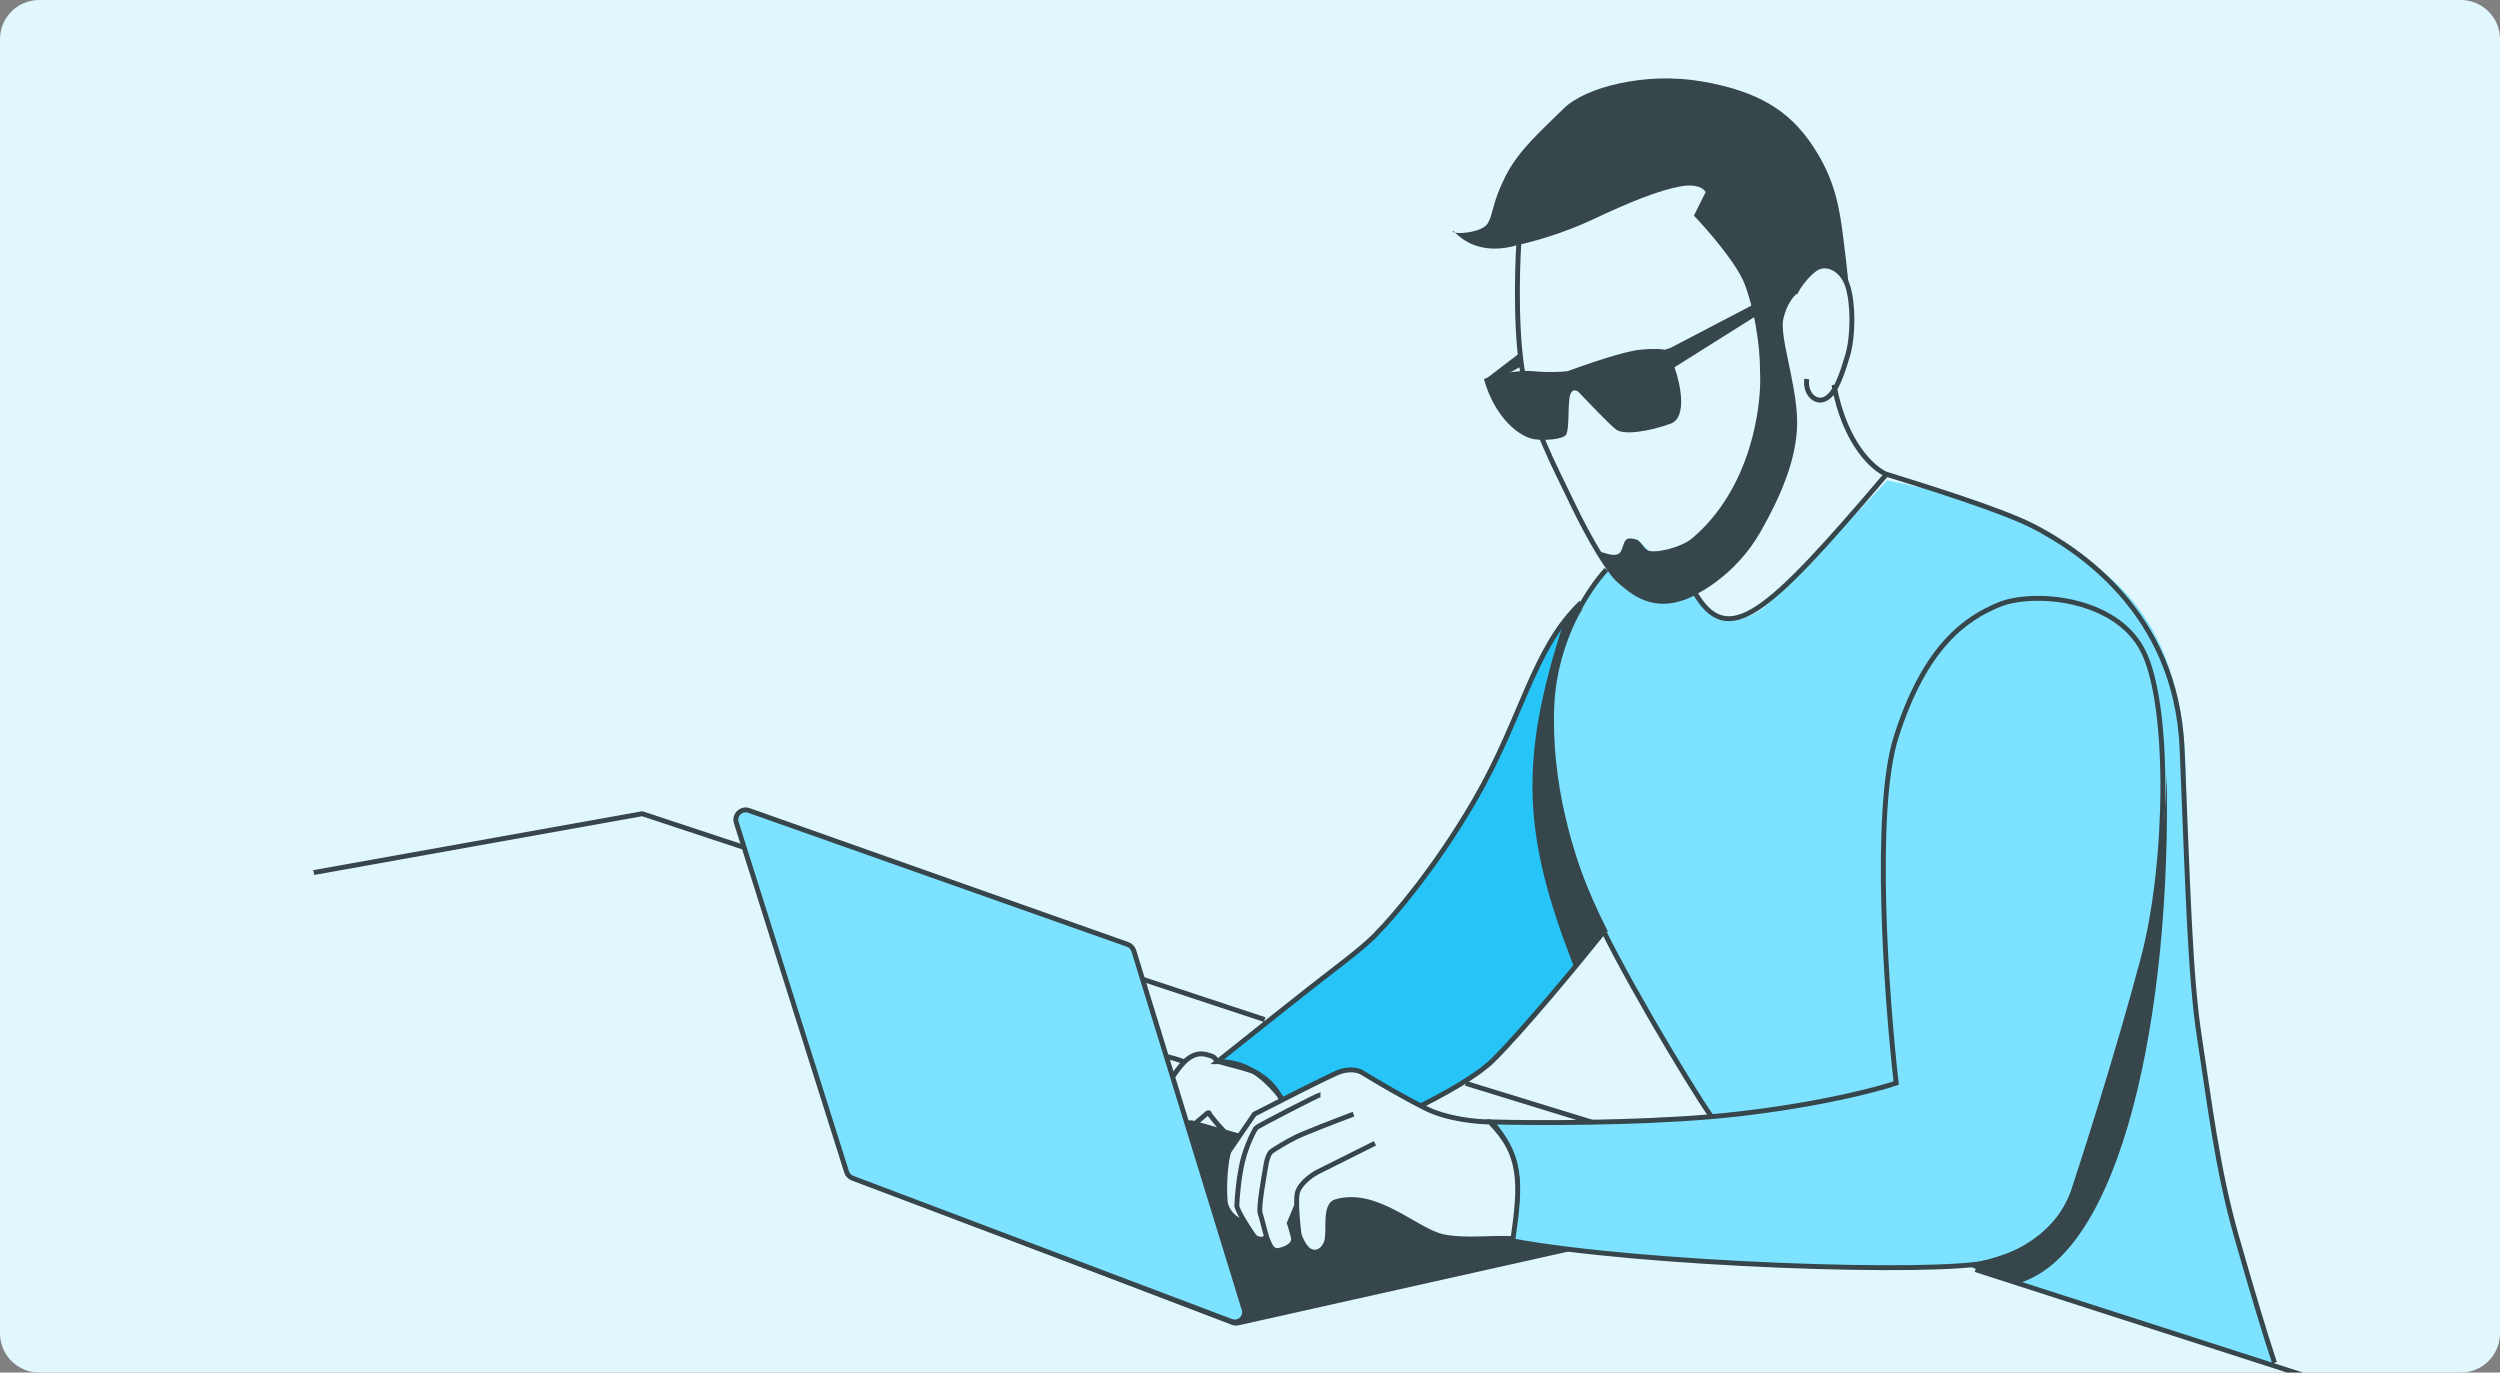 <svg width="255" height="140" viewBox="0 0 255 140" fill="none" xmlns="http://www.w3.org/2000/svg">
<rect x="0" y="0" width="255" height="140" fill="#808080" stroke="none"/>
<g clip-path="url(#clip0)">
<path d="M0 4C0 1.791 1.791 0 4 0H251C253.209 0 255 1.791 255 4V136C255 138.209 253.209 140 251 140H4C1.791 140 0 138.209 0 136V4Z" fill="#E1F7FE"/>
<path d="M136.475 98.566C133.777 100.629 127.151 105.906 124.175 108.287C128.771 108.234 130.759 111.959 134.491 117.412C139.12 115.627 149.171 111.263 152.345 108.088C155.519 104.914 161.074 98.169 163.455 95.194C155.019 78.148 158.485 65.608 161.273 61.468C156.313 66.23 155.321 73.173 150.362 81.704C146.394 88.528 142.096 93.54 140.442 95.194C140.244 95.458 139.173 96.503 136.475 98.566Z" fill="#26C4F7"/>
<path d="M159 82.5C161 92.5 170.167 107.667 174.5 114L177.5 121.5L232 139.5C230.667 135.333 227.7 125.6 226.5 120C225 113 223 99 223 80.5C223 62 214.5 58.5 210 55C206.4 52.2 196.833 49.833 192.5 49C190.333 51.333 185 57 181 61C177 65 174 62.667 173 61L167 55C166 55.833 163.7 57.9 162.5 59.5C161 61.5 156.5 70 159 82.5Z" fill="#7DE2FF"/>
<path d="M115.446 111.69C115.843 111.095 116.676 109.746 116.835 109.111C117.033 108.318 118.025 107.722 118.62 107.722C119.097 107.722 120.538 108.185 120.803 108.318M117.43 115.459C117.496 114.666 117.867 112.682 118.819 111.095C120.009 109.111 120.803 108.119 121.596 107.722C122.39 107.326 122.985 107.524 123.58 107.722C124.175 107.921 123.58 108.119 125.167 108.516C126.437 108.833 127.548 109.177 127.944 109.31C128.341 109.508 129.293 110.103 129.928 110.897C130.563 111.69 130.722 112.153 130.722 112.285M120.009 120.816C120.406 119.295 121.239 116.094 121.398 115.459C121.596 114.666 122.588 114.071 122.985 113.674C123.302 113.357 123.382 113.542 123.382 113.674C124.043 114.534 125.564 116.332 126.357 116.65" stroke="#36464A" stroke-width="0.5"/>
<path d="M32 89L65.5 83L129 104M246.5 144L201.5 129.5" stroke="#36464A" stroke-width="0.5"/>
<path d="M149.5 110.5L162.5 114.5" stroke="#36464A" stroke-width="0.5"/>
<path d="M161.273 61.468C156.313 66.23 155.321 73.173 150.362 81.704C146.394 88.528 142.096 93.54 140.442 95.194C140.244 95.458 139.173 96.503 136.475 98.566C133.777 100.629 127.151 105.906 124.175 108.287C128.771 108.234 130.759 111.959 134.491 117.412C139.12 115.627 149.171 111.263 152.345 108.088C155.52 104.914 161.074 98.169 163.455 95.194" stroke="#36464A" stroke-width="0.5"/>
<path d="M172.779 60.278C176.223 66.379 180.207 62.718 192.419 48.375M192.419 48.375C195.791 49.433 204.163 51.986 207.496 53.732C211.662 55.914 221.978 62.262 222.573 76.347C223.168 90.432 223.366 99.558 224.358 105.906C225.35 112.254 226.144 119.198 228.128 126.141C229.715 131.696 231.008 136.024 232 139M192.419 48.375C191.096 47.846 188.173 45.281 187.062 39.25M183.095 29.926C183.425 29.132 184.483 27.823 185.277 27.347C186.269 26.752 187.856 27.347 188.451 29.132C189.046 30.918 189.046 34.29 188.451 36.274C187.856 38.258 187.261 40.043 186.269 40.638C185.277 41.233 184.087 40.242 184.285 38.654" stroke="#36464A" stroke-width="0.5"/>
<path d="M154.924 24.768C154.726 27.81 154.567 34.925 155.52 39.051C156.71 44.209 158.297 46.987 160.281 51.153C162.265 55.319 164.248 58.493 165.24 59.286C166.232 60.08 168.613 62.659 172.779 60.477" stroke="#36464A" stroke-width="0.5"/>
<path d="M162.463 22.387C159.448 23.816 156.181 24.702 154.924 24.966C150.993 26.151 149.056 24.336 148.422 23.73C148.27 23.698 148.179 23.647 148.179 23.578C148.179 23.495 148.256 23.571 148.422 23.73C149.144 23.881 151.259 23.603 151.75 22.784C152.345 21.792 152.147 20.8 153.536 18.023C154.924 15.245 157.305 13.262 159.487 11.079C161.669 8.897 167.819 7.31 173.572 8.302C179.325 9.294 182.5 11.278 184.88 14.849C187.261 18.42 187.658 21.395 188.054 24.57C188.372 27.109 188.583 29.198 188.649 29.926C188.517 29.463 188.134 28.418 187.658 27.942C187.062 27.347 186.666 27.148 185.674 27.148C184.88 27.148 183.756 29 183.293 29.926C182.962 30.19 182.222 31.076 181.904 32.505C181.508 34.29 183.095 38.655 183.293 42.424C183.491 46.193 181.904 50.161 179.524 54.327C177.143 58.493 173.053 60.991 171.192 61.27C167.224 61.865 164.659 59.554 163.058 56.311C163.323 56.178 164.407 56.826 165.042 56.509C165.677 56.192 165.439 54.922 166.232 54.922C167.422 54.922 167.422 55.715 168.018 56.112C168.613 56.509 171.39 55.914 172.58 54.922C178.611 49.843 179.722 41.432 179.524 37.861C179.524 35.084 178.929 31.513 177.937 28.934C177.143 26.871 174.167 23.445 172.779 21.991L173.969 19.61C173.837 19.279 173.136 18.697 171.39 19.015C169.208 19.412 166.232 20.602 162.463 22.387Z" fill="#36464A"/>
<path d="M156.313 37.861C154.567 37.702 152.279 38.324 151.354 38.655C152.544 42.821 155.123 44.606 156.511 44.804C157.622 44.963 159.289 44.804 159.686 44.408C160.082 44.011 159.924 41.749 160.082 40.638C160.241 39.528 160.81 39.779 161.074 40.043C162.066 41.101 164.209 43.336 164.844 43.813C165.637 44.408 168.216 44.011 170.398 43.217C172.144 42.583 171.39 39.117 170.795 37.464L183.095 29.727L183.69 28.537L170.398 35.48L169.803 35.679C169.605 35.613 168.811 35.52 167.224 35.679C165.637 35.838 161.669 37.2 159.884 37.861C159.421 37.927 158.059 38.02 156.313 37.861Z" fill="#36464A"/>
<path d="M154.924 36.076L151.552 38.655L153.932 38.059L155.321 37.266L154.924 36.076Z" fill="#36464A"/>
<path d="M121.292 114.529C121.429 114.51 121.569 114.519 121.702 114.557L160.193 125.425C161.192 125.707 161.153 127.137 160.14 127.363L126.294 134.934C126.102 134.977 125.902 134.963 125.718 134.892L89.131 120.89C88.165 120.52 88.327 119.107 89.351 118.965L121.292 114.529Z" fill="#36464A" stroke="#36464A" stroke-width="0.5"/>
<path d="M75.104 83.913C74.856 83.126 75.613 82.394 76.391 82.669L115.026 96.332C115.324 96.438 115.555 96.678 115.648 96.981L126.9 133.549C127.144 134.343 126.368 135.072 125.59 134.778L86.954 120.172C86.667 120.063 86.446 119.829 86.354 119.537L75.104 83.913Z" fill="#7DE2FF" stroke="#36464A" stroke-width="0.5"/>
<path d="M193.411 110.469C191.493 111.13 185.555 112.691 177.143 113.643C176.313 113.737 175.45 113.822 174.564 113.898C166.478 114.589 156.498 114.556 152.147 114.437C154.95 117.711 155.345 120.389 154.131 126.538C167.021 128.994 197.85 130.062 202.933 128.72C207.54 127.504 210.471 124.554 211.463 121.579C212.455 118.603 216.026 107.493 218.605 97.773C221.184 88.052 221.382 71.983 218.605 66.428C215.828 60.873 207.297 60.278 203.925 61.667C200.552 63.056 196.386 65.833 193.411 75.157C191.03 82.616 192.419 101.806 193.411 110.469Z" fill="#7DE2FF"/>
<path d="M163.852 58.096C162 60.08 158.614 65.278 158.297 71.785C157.9 79.918 160.281 87.457 162.463 92.615C164.645 97.773 171.985 110.184 174.564 113.898M174.564 113.898C166.478 114.589 156.498 114.556 152.147 114.437C154.95 117.711 155.345 120.389 154.131 126.538C167.021 128.994 197.85 130.062 202.933 128.72C207.54 127.504 210.471 124.554 211.463 121.579C212.455 118.603 216.026 107.493 218.605 97.773C221.184 88.052 221.382 71.983 218.605 66.428C215.828 60.873 207.297 60.278 203.925 61.667C200.552 63.056 196.386 65.833 193.411 75.157C191.03 82.616 192.419 101.806 193.411 110.469C191.493 111.13 185.555 112.691 177.143 113.643C176.313 113.737 175.45 113.822 174.564 113.898Z" stroke="#36464A" stroke-width="0.5"/>
<path d="M133.499 127.53C133.023 127.213 132.639 126.34 132.507 125.943C132.416 125.261 132.282 123.999 132.258 122.967L131.515 124.753C131.581 124.951 131.753 125.507 131.912 126.141C132.11 126.935 131.317 127.332 130.523 127.53C129.73 127.728 129.531 126.935 129.333 126.538C129.292 126.457 129.243 126.317 129.189 126.141C128.757 126.617 128.179 126.34 127.944 126.141C127.7 125.789 127.357 125.273 127.036 124.753C125.489 124.277 125.013 123.099 124.969 122.57C124.81 120.825 125.035 118.14 125.365 117.413L127.944 113.643C130.127 112.519 134.848 110.112 136.276 109.477C137.705 108.842 138.723 109.213 139.054 109.477C140.244 110.205 143.18 111.937 145.402 113.048C147.624 114.159 150.692 114.437 151.949 114.437C155.261 117.741 155.134 120.713 154.329 126.34C152.279 126.207 149.409 126.617 147.187 126.141C144.41 125.546 140.442 121.38 136.276 122.57C134.997 122.936 135.681 125.745 135.284 126.737C134.888 127.728 134.094 127.927 133.499 127.53Z" fill="#E1F7FE"/>
<path d="M140.244 116.619L134.293 119.595C133.697 119.925 132.467 120.825 132.309 121.777C132.259 122.075 132.247 122.497 132.258 122.967M138.062 113.643C136.475 114.238 133.063 115.548 132.11 116.024C131.158 116.5 130.127 117.148 129.73 117.413C129.598 117.479 129.293 117.849 129.135 118.801C128.936 119.991 128.341 123.166 128.539 123.761C128.697 124.234 128.98 125.459 129.189 126.141M132.258 122.967C132.282 123.999 132.416 125.261 132.507 125.943C132.639 126.34 133.023 127.213 133.499 127.53C134.094 127.927 134.888 127.728 135.284 126.737C135.681 125.745 134.997 122.936 136.276 122.57C140.442 121.38 144.41 125.546 147.187 126.141C149.409 126.617 152.279 126.207 154.329 126.34C155.134 120.713 155.261 117.741 151.949 114.437C150.692 114.437 147.624 114.159 145.402 113.048C143.18 111.937 140.244 110.205 139.054 109.477C138.723 109.213 137.705 108.842 136.276 109.477C134.848 110.112 130.127 112.519 127.944 113.643L125.365 117.413C125.035 118.14 124.81 120.825 124.969 122.57C125.013 123.099 125.489 124.277 127.036 124.753M132.258 122.967L131.515 124.753C131.581 124.951 131.753 125.507 131.912 126.141C132.11 126.935 131.317 127.332 130.523 127.53C129.73 127.728 129.531 126.935 129.333 126.538C129.292 126.457 129.243 126.317 129.189 126.141M134.689 111.659C134.491 111.659 128.341 114.834 128.143 115.032C127.944 115.23 127.151 116.817 126.754 118.404C126.357 119.991 126.159 122.372 126.159 122.967C126.159 123.248 126.574 124.004 127.036 124.753M129.189 126.141C128.757 126.617 128.179 126.34 127.944 126.141C127.7 125.789 127.357 125.273 127.036 124.753" stroke="#36464A" stroke-width="0.5"/>
<path d="M205.5 131L200.5 129C210 127 210.8 124.5 214.5 111.5C216.956 102.873 220.322 97 221 79C221.5 103 216.494 128.299 205.5 131Z" fill="#36464A"/>
<path d="M164 95L160.5 98.5C155.407 85.393 154.823 77.775 159.5 63.5C160.672 61.938 161.144 62.473 161.476 62.034C161.484 62.023 161.492 62.011 161.5 62C161.492 62.012 161.484 62.023 161.476 62.034C158.58 66.134 155.178 77.66 164 95Z" fill="#36464A"/>
</g>
<defs>
<clipPath id="clip0">
<path d="M0 4C0 1.791 1.791 0 4 0H251C253.209 0 255 1.791 255 4V136C255 138.209 253.209 140 251 140H4C1.791 140 0 138.209 0 136V4Z" fill="white"/>
</clipPath>
</defs>
</svg>
